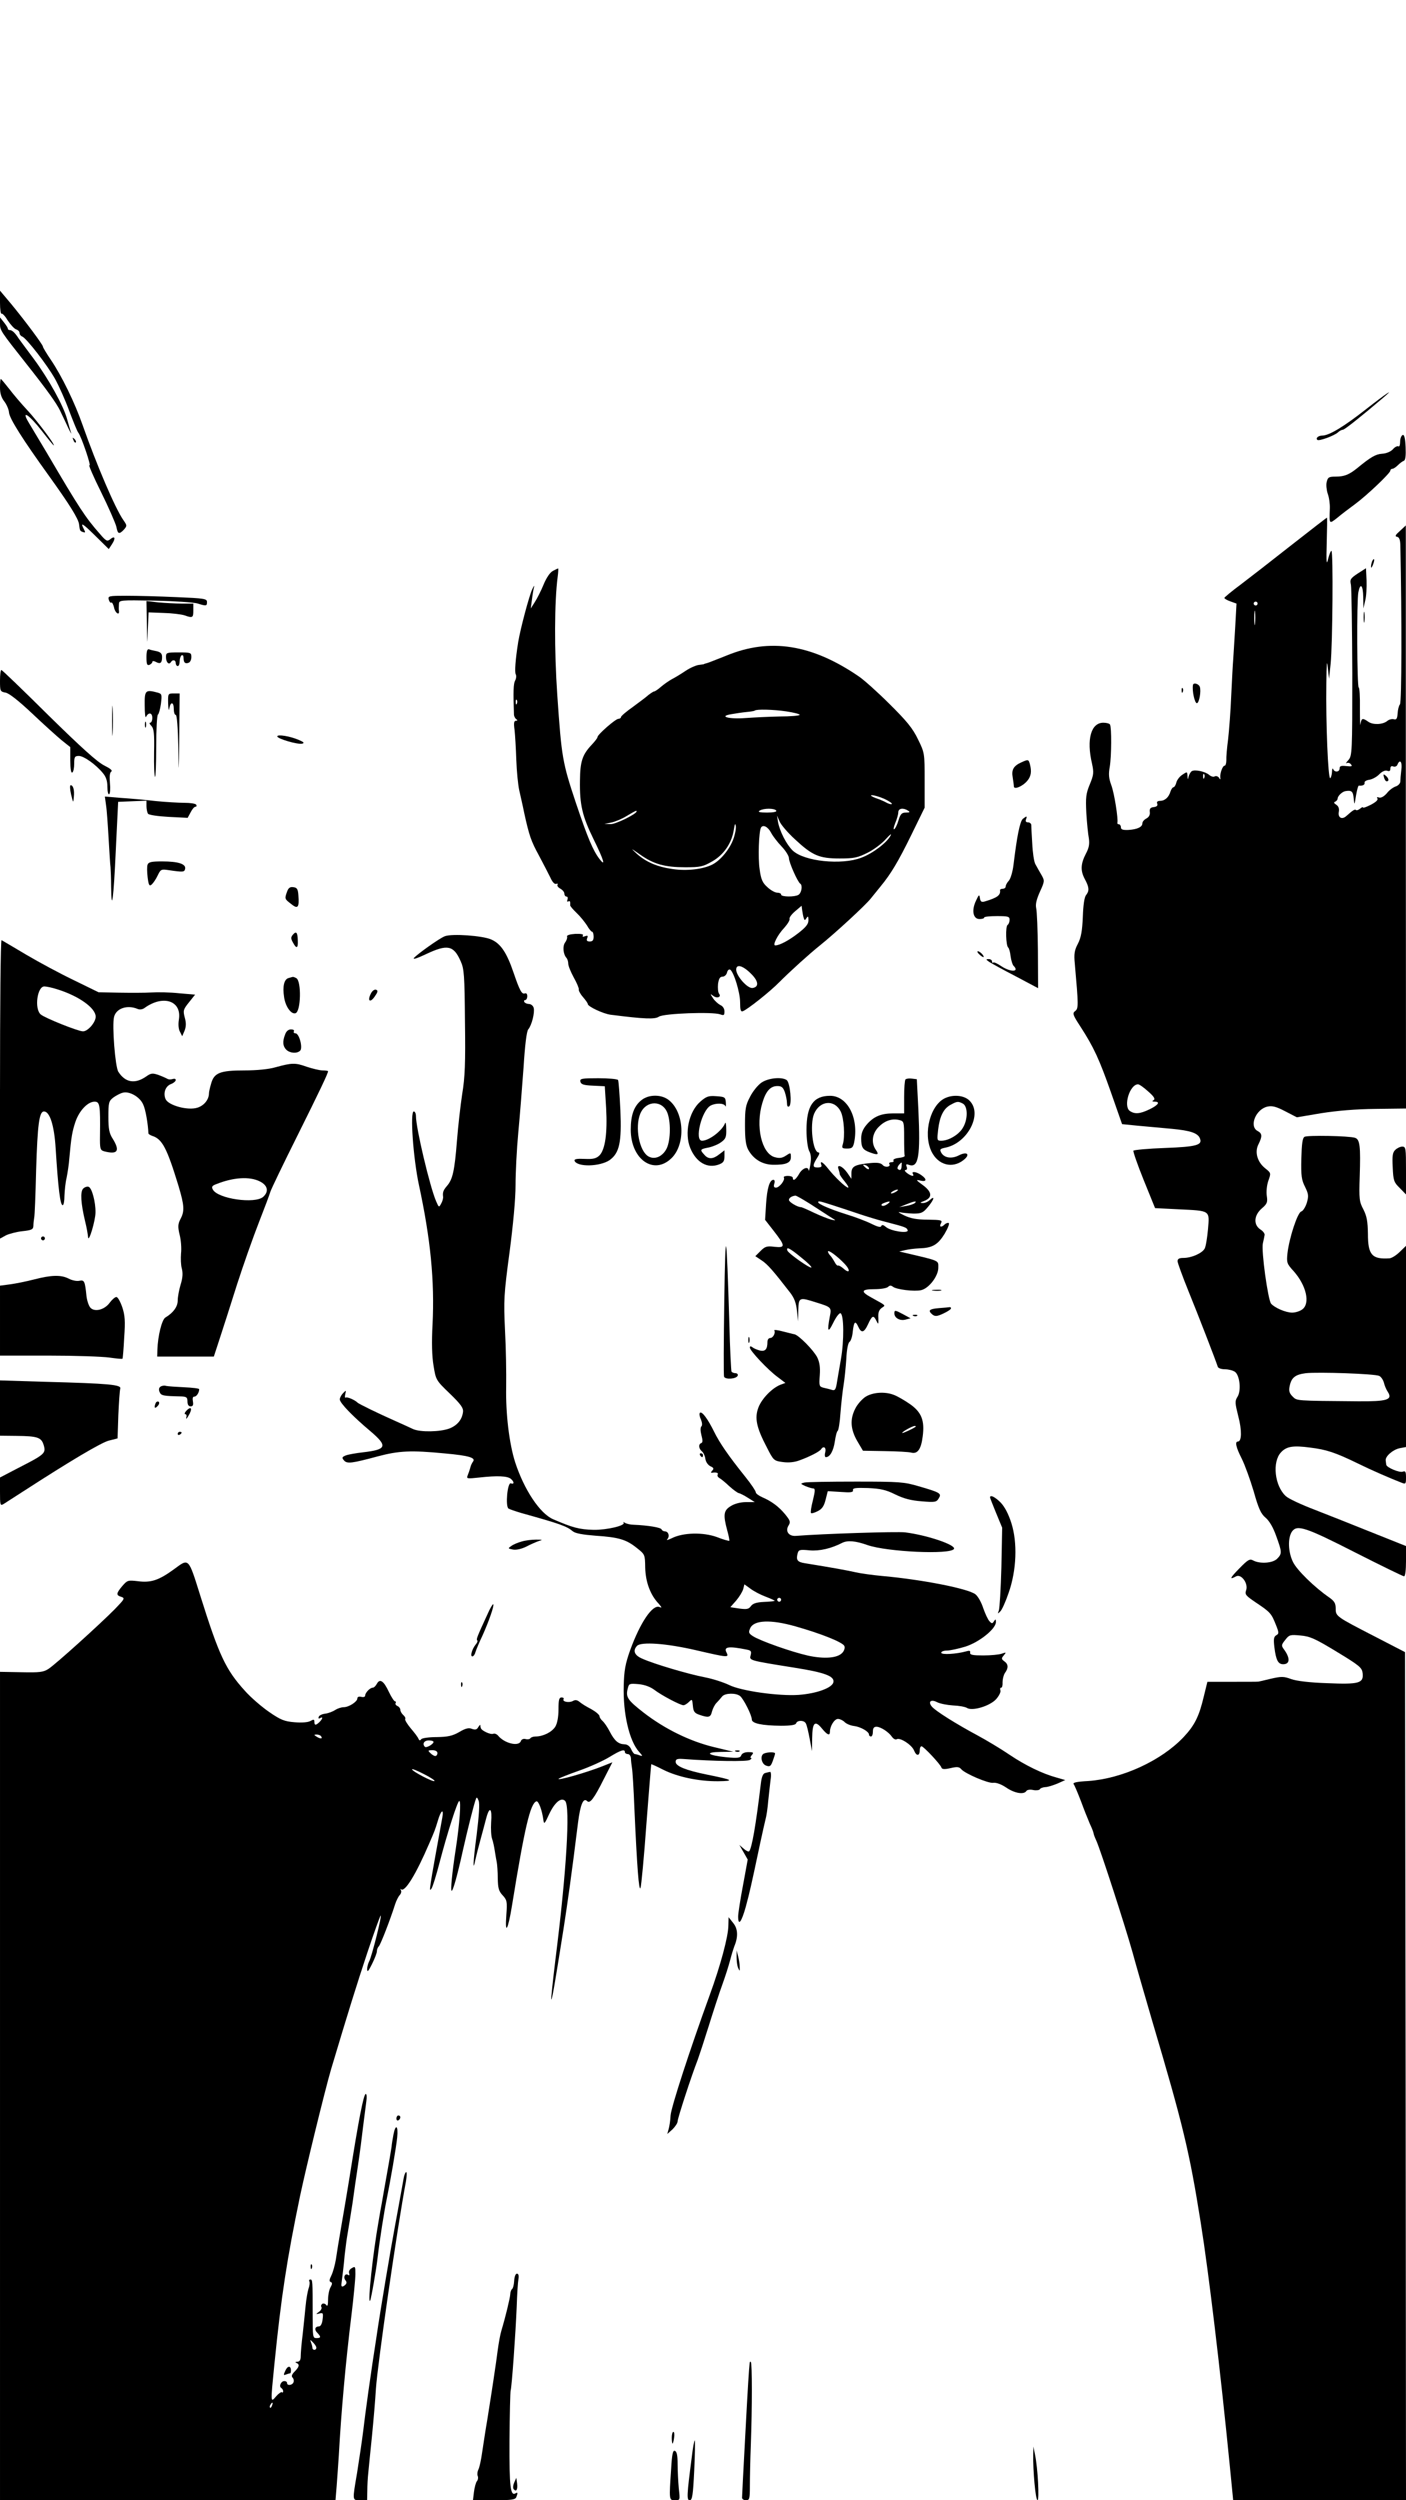 <?xml version="1.0" standalone="no"?>
<!DOCTYPE svg PUBLIC "-//W3C//DTD SVG 20010904//EN"
 "http://www.w3.org/TR/2001/REC-SVG-20010904/DTD/svg10.dtd">
<svg version="1.0" xmlns="http://www.w3.org/2000/svg"
 width="720pt" height="1280pt" viewBox="0 0 720 1280"
 preserveAspectRatio="xMidYMid meet">
<g transform="translate(0,1280) scale(0.1,-0.1)"
fill="#000000" stroke="none">
<path d="M0 11250 c0 -34 4 -59 8 -56 4 3 19 -13 32 -35 14 -21 33 -42 42 -45
10 -3 18 -11 18 -19 0 -7 6 -15 14 -18 22 -9 129 -147 168 -217 20 -36 53
-110 73 -165 21 -55 41 -105 46 -110 16 -20 69 -178 57 -167 -7 6 19 -56 59
-136 40 -81 75 -162 79 -179 7 -38 14 -40 39 -14 16 19 16 21 -3 48 -42 60
-136 280 -209 487 -40 115 -108 254 -164 336 -21 31 -39 61 -39 65 0 10 -92
133 -162 218 l-58 69 0 -62z"/>
<path d="M0 11142 c0 -33 4 -39 133 -202 107 -135 156 -204 174 -241 11 -24
31 -64 42 -89 12 -25 19 -36 15 -25 -4 11 -13 42 -20 68 -19 71 -97 210 -172
311 -37 49 -71 96 -77 104 -17 27 -33 42 -44 42 -6 0 -11 3 -11 8 0 4 -9 18
-20 32 l-20 25 0 -33z"/>
<path d="M0 10816 c0 -30 7 -52 22 -71 12 -16 23 -41 24 -56 2 -31 69 -137
206 -327 104 -145 150 -218 153 -247 4 -32 4 -33 20 -39 13 -4 13 -2 5 14 -21
40 -8 32 58 -33 l69 -68 17 26 c20 31 14 44 -10 24 -15 -12 -21 -9 -51 26 -76
86 -106 132 -274 418 -35 59 -76 127 -91 152 -43 71 0 44 67 -42 31 -40 58
-73 60 -73 10 0 -88 130 -135 180 -28 30 -70 79 -92 108 -22 28 -42 52 -44 52
-2 0 -4 -20 -4 -44z"/>
<path d="M6994 10704 c-112 -88 -188 -134 -223 -134 -20 0 -35 -13 -25 -22 7
-8 86 21 105 38 8 8 20 14 26 14 8 0 88 63 203 161 71 60 20 26 -86 -57z"/>
<path d="M7183 10573 c-7 -3 -13 -18 -13 -34 0 -17 -4 -28 -9 -24 -6 3 -19 -4
-29 -16 -12 -12 -34 -21 -55 -22 -32 -2 -58 -17 -126 -73 -42 -34 -67 -44
-110 -44 -36 0 -41 -3 -47 -27 -4 -14 -1 -41 5 -60 7 -18 12 -53 11 -76 -3
-82 -4 -81 38 -48 20 17 61 48 91 70 61 45 181 159 181 172 0 5 5 9 10 9 6 0
18 8 29 19 10 10 24 20 30 22 8 3 11 26 9 70 -2 47 -7 65 -15 62z"/>
<path d="M376 10547 c3 -10 9 -15 12 -12 3 3 0 11 -7 18 -10 9 -11 8 -5 -6z"/>
<path d="M6614 10010 c-99 -78 -216 -169 -261 -203 -46 -34 -83 -65 -83 -68 0
-4 14 -12 31 -18 l31 -11 -7 -127 c-4 -70 -9 -143 -10 -162 -2 -20 -6 -101
-10 -181 -3 -80 -11 -181 -16 -225 -6 -44 -10 -92 -9 -107 0 -16 -4 -28 -9
-28 -10 0 -24 -38 -22 -60 2 -12 0 -13 -7 -1 -6 7 -15 10 -22 6 -6 -4 -19 0
-28 8 -20 17 -73 29 -89 19 -6 -4 -13 -16 -16 -27 -4 -18 -5 -18 -6 3 -1 22
-2 22 -26 6 -14 -9 -28 -27 -31 -40 -3 -13 -10 -24 -14 -24 -5 0 -12 -10 -16
-22 -9 -30 -29 -48 -53 -48 -13 0 -19 -5 -15 -14 4 -10 -2 -16 -18 -18 -17 -2
-22 -8 -20 -25 2 -14 -4 -26 -17 -33 -12 -6 -21 -17 -21 -25 0 -19 -26 -31
-72 -34 -28 -1 -38 2 -38 14 0 8 -5 15 -10 15 -6 0 -9 3 -8 8 5 20 -16 152
-31 192 -13 35 -15 56 -8 95 9 54 10 202 1 216 -3 5 -18 9 -34 9 -63 0 -87
-85 -58 -209 10 -46 9 -57 -11 -106 -20 -48 -22 -67 -18 -148 3 -50 9 -109 13
-129 4 -28 1 -48 -15 -78 -27 -52 -29 -87 -6 -130 23 -43 24 -60 7 -82 -9 -10
-15 -52 -17 -112 -3 -72 -9 -106 -25 -137 -18 -34 -21 -53 -16 -103 19 -214
19 -229 2 -242 -15 -11 -13 -19 27 -80 69 -107 96 -166 157 -339 l56 -160 80
-8 c43 -4 122 -11 175 -16 96 -9 134 -22 144 -50 13 -33 -18 -42 -179 -48 -86
-3 -159 -10 -162 -14 -2 -5 21 -72 53 -151 l58 -143 120 -6 c165 -8 159 -4
151 -102 -4 -44 -11 -88 -17 -99 -13 -24 -67 -48 -109 -48 -22 0 -30 -5 -30
-17 1 -10 26 -79 56 -153 51 -125 141 -358 150 -387 2 -7 18 -13 37 -13 18 0
41 -6 51 -13 25 -18 33 -97 13 -128 -14 -22 -13 -31 4 -99 19 -72 18 -130 -2
-130 -16 0 -10 -29 20 -88 16 -32 43 -107 61 -167 25 -89 37 -115 61 -135 19
-16 39 -50 54 -93 30 -82 31 -91 5 -117 -23 -23 -88 -27 -122 -9 -18 10 -27 5
-71 -40 -49 -50 -54 -61 -17 -41 27 14 64 -38 51 -72 -7 -21 -2 -27 53 -64 72
-48 77 -55 100 -113 16 -40 16 -45 1 -53 -12 -8 -14 -19 -9 -61 8 -66 19 -87
45 -87 35 0 37 31 4 76 -14 19 -14 23 7 49 20 26 25 27 78 22 48 -4 75 -16
185 -83 119 -72 130 -82 133 -111 5 -50 -18 -57 -182 -50 -89 3 -157 11 -184
21 -38 14 -50 14 -103 2 -33 -8 -62 -15 -64 -15 -3 -1 -63 -1 -134 -1 l-128 0
-18 -73 c-24 -103 -47 -149 -102 -208 -114 -122 -316 -215 -491 -227 -58 -3
-80 -8 -74 -16 5 -6 21 -45 37 -86 15 -41 36 -94 46 -117 11 -23 19 -45 19
-48 0 -4 6 -21 14 -38 22 -48 151 -447 187 -577 17 -63 62 -218 99 -345 159
-536 191 -670 249 -1035 41 -256 101 -761 148 -1237 l18 -183 442 0 443 0 -2
2171 -3 2171 -151 78 c-202 104 -204 105 -204 145 0 27 -7 38 -32 56 -76 52
-168 142 -187 183 -25 51 -27 123 -5 155 26 37 69 23 328 -109 130 -66 241
-120 246 -120 6 0 10 33 10 78 l0 77 -173 69 c-94 38 -228 91 -295 117 -68 26
-135 57 -148 70 -57 53 -70 175 -24 224 28 30 61 36 150 24 82 -10 128 -25
243 -81 71 -35 168 -77 225 -99 20 -8 22 -6 22 27 0 29 -3 35 -16 30 -17 -7
-83 21 -85 35 -1 5 -2 15 -3 22 -3 21 37 56 72 63 l32 6 0 515 0 515 -32 -31
c-17 -17 -41 -32 -52 -33 -90 -6 -111 17 -111 125 -1 65 -6 91 -23 125 -21 39
-23 53 -19 170 5 153 1 189 -24 197 -31 10 -244 14 -259 5 -10 -6 -14 -35 -16
-112 -2 -87 1 -109 19 -144 18 -37 19 -47 9 -82 -7 -22 -20 -42 -28 -44 -19
-4 -62 -135 -71 -214 -5 -48 -3 -54 31 -91 66 -74 87 -167 44 -197 -12 -9 -35
-16 -51 -16 -33 0 -90 25 -108 46 -16 20 -51 272 -42 309 4 17 8 36 9 43 1 7
-9 20 -22 28 -36 24 -33 72 7 107 28 24 31 32 26 65 -3 21 0 54 8 77 14 39 14
40 -15 63 -41 32 -56 83 -36 123 21 42 20 56 -4 69 -45 24 -9 112 51 125 24 5
44 0 90 -24 l60 -31 125 21 c83 13 177 21 279 22 l155 2 -1 1492 0 1493 -30
-28 c-24 -21 -27 -28 -15 -30 11 -2 16 -15 17 -40 8 -381 7 -807 -2 -818 -6
-7 -11 -28 -12 -47 -2 -27 -6 -33 -20 -29 -9 2 -24 -1 -33 -9 -23 -19 -73 -21
-97 -4 -30 21 -35 19 -40 -12 -2 -16 -3 20 -3 80 1 59 -2 107 -6 107 -9 0 -11
445 -2 488 10 51 24 37 25 -25 l1 -58 9 40 c6 22 8 68 7 103 l-3 63 -42 -27
c-38 -25 -41 -31 -35 -58 3 -17 6 -221 7 -452 0 -408 -1 -423 -20 -445 -11
-12 -15 -19 -9 -16 7 4 17 1 22 -6 9 -10 4 -12 -23 -9 -27 3 -35 1 -35 -12 0
-19 -26 -22 -33 -3 -3 6 -6 0 -6 -15 -1 -15 -5 -29 -9 -32 -11 -6 -23 284 -20
484 1 102 3 127 7 85 l7 -60 8 77 c10 97 14 578 4 578 -4 0 -11 -19 -17 -42
-8 -35 -10 -18 -7 85 2 70 3 127 1 127 -1 0 -83 -63 -181 -140z m-174 -300 c0
-5 -4 -10 -10 -10 -5 0 -10 5 -10 10 0 6 5 10 10 10 6 0 10 -4 10 -10z m-13
-102 c-2 -18 -4 -6 -4 27 0 33 2 48 4 33 2 -15 2 -42 0 -60z m749 -750 c-3
-24 -5 -51 -5 -60 -1 -9 -11 -20 -23 -24 -13 -4 -34 -19 -46 -35 -15 -17 -30
-25 -40 -22 -10 4 -13 2 -8 -5 4 -7 -9 -19 -34 -32 -22 -11 -40 -18 -40 -14 0
4 -7 1 -15 -6 -9 -7 -18 -10 -21 -7 -6 6 -16 -1 -50 -31 -22 -20 -44 -8 -38
22 3 17 -2 29 -13 36 -13 8 -14 13 -5 16 6 3 12 10 12 16 0 13 24 36 41 38 31
5 38 -2 41 -37 4 -37 4 -37 12 14 5 29 11 52 15 51 19 -2 31 4 29 15 -2 6 9
13 24 15 14 2 38 14 51 28 15 15 31 22 41 18 11 -4 16 -1 16 11 0 11 5 15 15
11 9 -3 18 1 21 9 13 32 26 14 20 -27z m-1009 -40 c-3 -8 -6 -5 -6 6 -1 11 2
17 5 13 3 -3 4 -12 1 -19z m-288 -1605 c30 -26 38 -39 29 -45 -10 -5 -8 -8 5
-8 30 0 19 -17 -26 -39 -50 -24 -76 -26 -102 -8 -33 25 0 134 42 136 6 1 30
-16 52 -36z m1184 -1457 c9 -4 20 -20 24 -35 3 -14 12 -35 20 -47 26 -40 -4
-49 -151 -48 -326 3 -314 2 -337 25 -16 16 -20 28 -15 52 9 45 29 60 83 67 64
7 354 -3 376 -14z"/>
<path d="M7087 8821 c3 -12 9 -21 14 -21 14 0 11 16 -5 29 -12 10 -13 8 -9 -8z"/>
<path d="M7026 9925 c-3 -9 -6 -22 -5 -28 0 -7 5 -1 10 12 5 13 8 26 5 28 -2
2 -6 -3 -10 -12z"/>
<path d="M2831 9877 c-14 -7 -33 -35 -47 -69 -13 -32 -34 -73 -45 -90 l-21
-33 6 45 c3 25 8 55 11 65 3 11 -2 5 -10 -13 -16 -35 -60 -201 -71 -267 -15
-94 -19 -156 -13 -167 4 -7 3 -21 -3 -32 -9 -16 -10 -57 -6 -176 1 -8 6 -18
12 -22 7 -5 7 -8 -2 -8 -10 0 -12 -12 -7 -47 3 -27 7 -96 9 -154 2 -58 9 -128
15 -155 6 -27 18 -78 25 -114 26 -118 35 -145 76 -220 22 -41 48 -92 58 -112
10 -23 22 -36 30 -33 7 3 10 1 7 -5 -3 -5 4 -14 15 -20 11 -6 20 -17 20 -25 0
-8 5 -15 11 -15 6 0 8 -7 5 -16 -3 -8 -2 -12 4 -9 9 5 11 0 10 -20 -1 -3 14
-21 33 -39 19 -18 42 -47 53 -64 10 -18 22 -32 26 -32 4 0 8 -11 8 -25 0 -18
-5 -25 -20 -25 -14 0 -18 5 -13 17 5 13 2 15 -11 10 -11 -4 -15 -3 -11 4 5 6
-9 9 -39 8 -29 -2 -45 -7 -42 -14 2 -6 -2 -19 -10 -30 -14 -18 -10 -61 7 -79
5 -6 9 -19 9 -30 0 -11 13 -42 28 -70 16 -28 27 -55 26 -61 -2 -5 7 -23 21
-39 14 -16 25 -32 25 -36 0 -13 79 -50 117 -55 174 -22 226 -24 247 -10 25 17
275 26 314 12 19 -7 22 -5 22 15 0 14 -8 27 -22 33 -11 6 -28 21 -37 35 -15
23 -15 24 1 12 20 -16 44 -6 30 11 -5 7 -7 29 -5 50 4 27 10 37 23 37 10 0 20
9 23 21 3 12 10 18 16 15 19 -12 51 -117 51 -167 0 -39 3 -50 14 -46 24 9 139
100 186 148 59 59 154 145 209 189 75 60 235 207 261 241 14 17 37 46 51 63
51 62 89 125 156 262 l68 139 0 140 c0 139 0 141 -34 210 -27 56 -56 92 -146
181 -62 62 -133 125 -157 141 -241 165 -456 198 -677 107 -48 -19 -93 -37
-101 -39 -8 -2 -15 -4 -15 -5 0 -1 -11 -2 -25 -4 -14 -1 -46 -15 -70 -31 -25
-17 -57 -36 -71 -43 -14 -8 -39 -25 -54 -38 -15 -13 -31 -24 -35 -24 -4 0 -16
-8 -28 -17 -11 -10 -48 -38 -81 -62 -34 -24 -61 -47 -61 -52 0 -5 -6 -9 -13
-9 -15 0 -107 -81 -107 -93 0 -5 -13 -22 -30 -40 -48 -51 -59 -85 -60 -183 -2
-124 12 -183 70 -301 52 -106 63 -143 31 -102 -34 44 -61 108 -121 286 -70
210 -74 234 -96 553 -16 231 -15 480 2 608 3 23 4 42 2 42 -1 0 -14 -6 -27
-13z m-184 -679 c-3 -8 -6 -5 -6 6 -1 11 2 17 5 13 3 -3 4 -12 1 -19z m1380
-40 c40 -6 70 -14 68 -18 -2 -4 -48 -8 -102 -8 -54 -1 -132 -5 -174 -8 -87 -7
-143 9 -72 20 22 4 56 9 77 11 21 2 39 5 41 7 8 8 95 6 162 -4z m502 -448 c24
-11 41 -23 38 -26 -3 -3 -13 0 -24 5 -10 6 -36 18 -58 25 -23 9 -31 15 -20 15
11 0 40 -8 64 -19z m-554 -60 c4 -6 -14 -10 -47 -10 -38 0 -49 3 -38 10 20 13
77 13 85 0z m675 0 c12 -8 9 -10 -11 -10 -21 0 -28 -7 -38 -40 -6 -21 -16 -42
-22 -45 -5 -4 -3 10 5 30 9 21 16 46 16 56 0 21 25 25 50 9z m-1390 -4 c0 -13
-107 -66 -133 -65 l-32 1 35 7 c20 4 56 19 80 34 47 28 50 29 50 23z m810
-142 c90 -84 125 -99 230 -99 74 0 92 4 144 30 32 16 74 48 93 70 20 22 30 30
24 18 -18 -36 -91 -92 -150 -114 -101 -39 -294 -19 -352 37 -32 31 -67 100
-75 147 l-5 32 13 -30 c7 -17 42 -58 78 -91z m-315 -1 c-20 -53 -66 -108 -107
-129 -47 -24 -130 -34 -204 -23 -79 11 -136 36 -184 79 -32 30 -31 29 18 -5
69 -49 127 -65 231 -65 77 0 91 3 138 30 60 34 101 95 111 163 5 30 7 35 10
18 2 -13 -4 -44 -13 -68z m193 35 c9 -18 34 -50 55 -72 20 -21 37 -48 37 -59
0 -22 45 -123 58 -131 13 -8 7 -47 -9 -57 -19 -12 -89 -11 -89 1 0 6 -9 10
-20 10 -11 0 -33 12 -50 28 -25 22 -33 39 -40 92 -9 58 -4 193 7 213 10 17 35
5 51 -25z m168 -438 c4 -13 6 -13 14 0 8 12 10 9 10 -11 0 -20 -13 -36 -53
-67 -48 -37 -95 -62 -117 -62 -15 0 11 53 46 90 17 19 30 40 27 46 -2 6 11 24
29 39 l33 28 3 -24 c2 -13 5 -31 8 -39z m-268 -287 c37 -37 39 -66 6 -71 -26
-4 -84 62 -84 94 0 31 35 21 78 -23z"/>
<path d="M557 9730 c3 -11 9 -18 13 -15 4 3 10 -9 14 -25 5 -28 29 -44 25 -17
-1 6 -1 22 0 34 1 21 3 21 184 18 100 -2 198 -9 217 -14 47 -15 50 -14 50 7 0
17 -13 19 -157 25 -87 4 -201 7 -255 7 -91 0 -96 -1 -91 -20z"/>
<path d="M752 9604 c2 -111 2 -113 5 -29 l4 90 77 -3 c42 -1 90 -7 106 -12 43
-15 46 -13 46 25 l0 35 -59 0 c-32 0 -86 3 -120 6 l-61 7 2 -119z"/>
<path d="M6983 9640 c0 -25 2 -35 4 -22 2 12 2 32 0 45 -2 12 -4 2 -4 -23z"/>
<path d="M750 9435 c0 -35 3 -43 15 -39 8 4 15 10 15 15 0 6 8 6 19 0 22 -12
31 -5 31 25 0 18 -7 25 -27 30 -16 3 -34 7 -40 10 -9 2 -13 -10 -13 -41z"/>
<path d="M850 9436 c0 -27 15 -42 25 -26 9 15 25 12 25 -5 0 -8 5 -15 10 -15
6 0 10 11 10 24 0 14 5 28 10 31 6 3 10 -2 10 -13 0 -24 8 -32 26 -25 8 3 14
16 14 29 0 23 -3 24 -65 24 -62 0 -65 -1 -65 -24z"/>
<path d="M0 9315 c0 -53 1 -56 29 -61 19 -4 68 -43 136 -107 59 -56 127 -117
151 -137 l44 -35 0 -68 c0 -43 4 -66 10 -62 6 3 10 24 10 46 0 34 3 39 24 39
25 0 87 -44 123 -88 16 -19 23 -40 23 -70 0 -24 4 -41 9 -38 5 3 7 29 4 57 -3
34 -1 54 7 59 8 5 -6 16 -36 31 -35 17 -118 92 -285 256 -129 128 -238 233
-242 233 -4 0 -7 -25 -7 -55z"/>
<path d="M6109 9293 c-5 -30 9 -93 20 -93 12 0 23 63 15 84 -6 16 -33 23 -35
9z"/>
<path d="M6051 9264 c0 -11 3 -14 6 -6 3 7 2 16 -1 19 -3 4 -6 -2 -5 -13z"/>
<path d="M741 9188 c0 -40 3 -66 7 -58 12 25 32 22 32 -5 0 -14 -5 -25 -11
-25 -6 0 -3 -7 6 -16 13 -14 16 -38 14 -136 -1 -65 1 -122 5 -125 3 -4 6 66 6
154 0 89 4 163 9 165 4 2 11 26 15 54 6 48 5 52 -16 58 -64 17 -68 12 -67 -66z"/>
<path d="M861 9198 c1 -29 4 -41 6 -25 6 36 23 35 23 -3 0 -16 4 -30 10 -30 6
0 11 -66 13 -162 2 -153 3 -150 5 55 l2 217 -30 0 c-30 0 -30 -1 -29 -52z"/>
<path d="M574 9110 c0 -69 1 -97 3 -62 2 34 2 90 0 125 -2 34 -3 6 -3 -63z"/>
<path d="M742 9090 c0 -14 2 -19 5 -12 2 6 2 18 0 25 -3 6 -5 1 -5 -13z"/>
<path d="M1420 9030 c0 -12 105 -43 128 -37 12 3 8 8 -18 19 -44 19 -110 30
-110 18z"/>
<path d="M5230 8897 c-40 -18 -51 -38 -44 -77 3 -19 6 -40 6 -47 2 -17 46 2
69 30 19 23 23 47 13 85 -7 25 -9 25 -44 9z"/>
<path d="M364 8733 c11 -45 11 -46 14 -14 4 36 -3 61 -16 61 -5 0 -4 -21 2
-47z"/>
<path d="M543 8678 c4 -24 9 -99 13 -168 4 -69 8 -136 10 -150 1 -14 3 -58 3
-99 2 -145 13 -59 24 186 l12 248 73 3 72 3 0 -28 c0 -15 4 -33 8 -39 4 -6 50
-13 105 -16 l98 -5 15 28 c8 16 19 29 25 29 6 0 7 5 4 10 -3 6 -31 10 -61 10
-30 0 -96 4 -147 9 -51 6 -130 13 -176 16 l-84 7 6 -44z"/>
<path d="M5238 8608 c-15 -13 -30 -87 -48 -236 -4 -34 -15 -71 -24 -81 -9 -9
-16 -23 -16 -29 0 -7 -7 -12 -15 -12 -8 0 -14 -3 -14 -7 4 -26 -14 -39 -78
-58 -17 -5 -22 -1 -25 17 -3 21 -5 19 -20 -13 -24 -50 -15 -94 18 -94 13 0 24
3 24 8 0 4 29 7 65 7 58 0 65 -2 65 -19 0 -11 -5 -23 -10 -26 -12 -7 -9 -107
3 -116 4 -3 10 -23 12 -44 3 -22 10 -44 15 -49 33 -33 -15 -34 -63 -2 -19 13
-38 22 -41 18 -3 -3 -6 0 -6 6 0 7 -8 12 -17 12 -15 0 -15 -2 2 -14 11 -7 72
-41 136 -74 l115 -61 -1 192 c-1 106 -5 204 -9 219 -4 19 2 44 19 82 25 55 25
57 8 87 -10 17 -24 42 -31 55 -7 12 -14 60 -16 106 -3 46 -5 89 -5 96 -1 6 -8
12 -17 12 -10 0 -14 6 -10 15 7 18 4 19 -16 3z"/>
<path d="M756 8374 c-4 -9 -3 -39 0 -65 5 -41 9 -47 20 -38 8 7 22 27 31 46
15 32 19 34 52 29 81 -12 85 -11 89 6 5 25 -35 38 -118 38 -53 0 -69 -3 -74
-16z"/>
<path d="M1470 8235 c-13 -36 -13 -37 21 -63 34 -28 42 -18 37 44 -2 32 -7 40
-25 42 -17 3 -26 -3 -33 -23z"/>
<path d="M1500 8015 c-11 -13 -11 -20 0 -40 18 -34 27 -31 25 10 -1 42 -8 50
-25 30z"/>
<path d="M2278 8007 c-27 -10 -139 -90 -158 -111 -8 -10 17 -2 61 19 110 52
142 46 178 -36 18 -39 20 -72 22 -309 3 -210 0 -287 -14 -370 -9 -58 -21 -166
-27 -240 -12 -154 -22 -197 -50 -230 -20 -23 -24 -34 -21 -57 1 -7 -3 -23 -10
-35 -11 -21 -12 -20 -26 13 -31 71 -103 374 -103 435 0 13 -5 24 -11 24 -20 0
-3 -239 26 -375 60 -278 81 -492 70 -716 -5 -91 -3 -162 5 -210 12 -73 12 -75
83 -143 57 -55 71 -75 68 -95 -5 -39 -29 -68 -69 -84 -48 -18 -149 -20 -187
-3 -16 8 -57 26 -90 41 -86 38 -189 88 -195 95 -13 13 -52 30 -59 25 -5 -3 -6
5 -3 17 5 22 5 22 -11 6 -9 -9 -17 -24 -17 -32 0 -18 64 -85 158 -164 89 -76
82 -93 -38 -107 -36 -4 -76 -11 -89 -16 -20 -8 -21 -12 -10 -25 16 -19 39 -16
173 20 109 29 170 32 346 15 121 -11 158 -22 142 -42 -5 -7 -12 -21 -14 -32
-3 -11 -9 -28 -13 -38 -7 -18 -4 -18 61 -11 90 10 142 8 160 -7 18 -15 18 -30
0 -23 -17 7 -29 -117 -12 -129 6 -4 36 -14 66 -23 197 -55 232 -67 264 -94 12
-10 51 -17 115 -22 119 -8 157 -19 211 -62 43 -34 43 -34 44 -102 2 -73 26
-139 69 -184 17 -20 18 -23 4 -17 -36 14 -99 -81 -150 -221 -25 -70 -31 -105
-33 -182 -4 -144 29 -284 79 -339 19 -21 19 -23 4 -18 -10 4 -22 7 -26 7 -4 0
-13 11 -19 25 -7 16 -20 25 -34 25 -32 1 -51 18 -76 66 -11 22 -28 46 -36 53
-9 8 -16 19 -16 25 0 7 -19 23 -42 36 -24 12 -51 29 -60 37 -12 10 -22 12 -34
5 -19 -11 -56 -4 -48 9 3 5 -2 9 -10 9 -13 0 -16 -12 -16 -61 0 -38 -6 -71
-16 -88 -17 -28 -62 -51 -102 -51 -11 0 -23 -4 -26 -9 -3 -5 -14 -7 -25 -4
-11 3 -21 -2 -24 -11 -11 -29 -84 -11 -116 28 -7 8 -18 13 -25 10 -7 -3 -23 1
-37 8 -24 12 -29 18 -29 36 0 4 -5 -1 -11 -10 -7 -13 -15 -15 -32 -9 -16 7
-33 3 -65 -16 -35 -20 -58 -25 -115 -26 -40 0 -76 -5 -80 -11 -6 -8 -10 -7
-14 2 -2 7 -20 31 -39 53 -19 23 -32 44 -29 49 3 4 -2 13 -10 20 -8 7 -15 19
-15 27 0 7 -7 16 -15 19 -8 4 -12 10 -9 15 3 5 1 9 -3 9 -5 0 -19 22 -32 49
-26 56 -46 69 -61 41 -6 -11 -15 -20 -21 -20 -14 0 -39 -26 -39 -40 0 -7 -8
-10 -20 -7 -12 3 -20 0 -20 -8 0 -17 -44 -45 -70 -45 -11 0 -31 -6 -43 -14
-12 -8 -35 -17 -51 -19 -17 -2 -32 -9 -34 -17 -3 -7 0 -10 7 -6 16 10 14 -3
-3 -20 -19 -18 -26 -18 -26 1 0 13 -4 14 -21 4 -13 -7 -46 -9 -81 -6 -51 4
-71 12 -129 52 -38 26 -95 75 -125 109 -98 108 -132 180 -228 486 -62 198 -58
193 -134 137 -78 -57 -119 -71 -186 -62 -51 6 -54 5 -80 -25 -32 -38 -32 -47
-5 -55 20 -7 17 -11 -32 -62 -78 -79 -306 -285 -341 -307 -26 -17 -46 -19
-139 -17 l-109 2 0 -2120 0 -2121 859 0 859 0 6 73 c3 39 8 110 11 157 12 219
35 477 65 720 11 91 20 184 20 208 0 39 -1 41 -19 30 -11 -6 -17 -18 -13 -26
3 -10 1 -13 -6 -8 -15 9 -26 -12 -13 -28 8 -10 7 -17 -4 -26 -14 -11 -19 -7
-16 12 4 33 12 93 16 143 4 33 10 83 15 110 5 28 16 97 25 155 8 58 21 148 29
200 8 52 19 138 25 190 7 52 14 112 17 133 3 20 2 37 -3 37 -11 0 -37 -135
-82 -420 -11 -69 -30 -181 -42 -250 -12 -69 -25 -148 -29 -177 -5 -29 -15 -66
-23 -82 -11 -22 -12 -31 -3 -34 8 -3 8 -10 -1 -26 -7 -11 -13 -40 -13 -63 0
-29 -3 -38 -9 -29 -5 7 -14 10 -20 7 -6 -4 -9 -12 -5 -17 3 -6 -2 -17 -12 -24
-18 -13 -18 -14 2 -9 18 5 20 2 16 -30 -2 -21 -10 -36 -18 -36 -21 0 -26 -17
-9 -33 20 -21 19 -27 -5 -27 -18 0 -19 7 -19 118 0 177 0 182 -12 182 -5 0 -8
-4 -5 -9 3 -5 2 -22 -4 -37 -5 -16 -12 -56 -15 -89 -3 -33 -10 -98 -15 -145
-6 -47 -10 -97 -10 -112 0 -20 -5 -28 -17 -29 -11 0 -13 -3 -5 -6 17 -7 15
-20 -9 -44 -14 -14 -18 -24 -11 -31 6 -6 8 -17 5 -24 -6 -16 -33 -19 -33 -4 0
6 -6 10 -14 10 -17 0 -29 -27 -16 -35 6 -4 10 -11 10 -17 0 -6 -3 -9 -6 -5 -3
3 -17 -6 -30 -21 -29 -34 -29 -37 -9 163 35 350 65 542 131 860 34 161 130
551 159 650 92 308 131 432 185 595 34 102 65 188 69 193 10 10 -46 -214 -59
-235 -5 -10 -10 -28 -10 -40 1 -17 7 -9 25 27 14 28 25 57 25 65 0 9 4 20 10
26 9 9 58 135 83 214 6 19 17 41 24 48 7 8 10 19 6 25 -3 7 -3 9 1 5 19 -17
76 76 143 232 28 64 32 75 44 115 16 57 33 70 24 20 -69 -380 -70 -385 -55
-363 6 9 24 67 40 129 41 157 93 319 102 319 10 0 2 -115 -18 -245 -19 -124
-28 -215 -21 -215 7 0 29 78 57 205 23 103 57 239 67 265 4 11 7 9 14 -9 6
-15 2 -75 -10 -174 -19 -142 -21 -200 -6 -125 4 18 15 62 25 98 10 36 23 86
30 112 17 64 31 51 25 -22 -2 -33 0 -71 5 -84 5 -14 11 -42 14 -63 3 -21 8
-47 10 -58 2 -11 5 -47 5 -81 1 -50 5 -66 25 -87 22 -24 24 -32 19 -99 -8
-108 8 -82 29 47 65 402 94 523 125 533 11 3 29 -45 36 -98 3 -21 7 -16 29 32
28 60 62 89 82 68 27 -27 7 -365 -50 -814 -13 -109 -23 -200 -21 -202 4 -4 17
72 62 356 22 141 43 290 75 549 12 93 27 130 47 110 14 -14 35 13 85 113 l44
86 -50 -20 c-83 -33 -238 -77 -225 -64 3 3 50 22 104 41 55 19 125 51 156 70
59 36 79 42 79 25 0 -5 7 -10 15 -10 9 0 15 -10 16 -22 0 -13 3 -34 5 -48 3
-14 9 -110 13 -215 13 -293 23 -422 31 -400 4 11 18 157 30 325 13 168 24 306
25 308 1 1 28 -11 61 -28 74 -37 182 -60 282 -59 87 1 76 7 -58 34 -108 22
-160 43 -160 65 0 14 7 17 38 15 157 -12 329 -14 342 -5 8 5 11 10 6 10 -5 0
-3 7 4 15 11 13 8 15 -18 15 -18 0 -32 -6 -36 -16 -5 -14 -17 -16 -79 -10 -95
10 -111 26 -26 27 l64 1 -100 24 c-124 30 -253 94 -360 177 -82 64 -92 79 -80
124 6 24 9 25 55 21 32 -3 61 -14 82 -30 37 -28 132 -78 148 -78 6 0 19 8 28
17 16 16 17 15 20 -19 3 -31 8 -38 34 -47 46 -16 57 -14 64 17 4 15 14 35 23
44 9 9 22 24 29 33 15 18 71 19 92 2 18 -15 60 -98 60 -120 0 -20 51 -31 149
-32 51 0 76 4 78 13 6 16 40 16 49 0 5 -7 13 -42 20 -78 l12 -65 1 67 c1 80
14 93 50 49 28 -34 41 -39 41 -16 0 28 23 65 41 65 10 0 25 -7 34 -16 9 -9 30
-18 47 -20 35 -4 78 -29 78 -44 0 -6 5 -10 10 -10 6 0 10 11 10 25 0 17 5 25
18 25 21 0 62 -26 80 -52 7 -10 18 -16 24 -12 17 10 77 -28 89 -58 12 -30 29
-29 29 3 0 10 4 19 9 19 10 0 96 -91 102 -109 3 -9 15 -10 46 -3 34 8 45 7 55
-5 19 -23 141 -75 165 -70 13 2 40 -7 65 -24 44 -30 91 -38 104 -18 3 6 19 9
35 5 15 -3 31 -1 34 4 3 6 16 10 28 11 12 0 40 9 62 18 l40 18 -45 13 c-71 19
-161 63 -241 117 -41 28 -114 72 -164 99 -110 59 -215 125 -233 147 -21 25 -5
39 26 23 15 -8 52 -15 82 -17 30 -1 63 -7 72 -13 28 -17 117 10 149 45 15 17
25 37 22 45 -3 8 -1 14 4 14 5 0 8 12 7 28 0 15 5 36 12 47 19 26 18 45 -3 60
-15 11 -16 15 -3 30 14 17 13 17 -10 9 -14 -5 -56 -9 -95 -9 -54 0 -69 3 -67
14 2 10 -3 12 -20 7 -50 -14 -128 -19 -128 -7 0 6 13 11 29 11 16 0 58 9 94
20 71 22 157 91 157 126 0 16 -2 16 -10 4 -8 -13 -11 -13 -23 0 -8 8 -22 39
-32 67 -9 29 -27 61 -40 71 -37 29 -272 75 -470 93 -55 5 -120 14 -145 20 -39
9 -115 23 -258 46 -38 6 -46 16 -38 48 5 21 10 23 61 18 51 -5 113 10 167 38
27 14 69 11 130 -11 101 -35 424 -50 443 -20 13 20 -137 71 -250 85 -40 5
-421 -7 -559 -18 -37 -3 -56 24 -38 53 11 18 9 25 -17 57 -32 39 -69 67 -118
88 -18 8 -33 19 -33 26 0 6 -24 42 -53 78 -85 106 -131 172 -160 231 -33 67
-63 107 -73 97 -4 -4 -2 -19 5 -33 7 -17 8 -31 3 -36 -6 -6 -6 -23 0 -46 7
-26 7 -37 -1 -40 -15 -5 -14 -27 3 -42 8 -6 16 -23 18 -38 2 -15 12 -31 25
-38 18 -8 20 -13 10 -23 -7 -7 -7 -12 -2 -11 21 4 36 0 30 -9 -3 -6 1 -13 9
-18 8 -4 31 -23 51 -42 20 -18 42 -34 48 -35 7 -1 28 -12 47 -24 l35 -22 -45
0 c-27 0 -58 -8 -77 -20 -37 -22 -41 -43 -19 -125 8 -27 12 -52 11 -53 -2 -2
-31 6 -64 19 -72 26 -174 23 -231 -6 -19 -9 -30 -12 -23 -5 14 15 6 40 -12 40
-7 0 -15 5 -17 10 -3 10 -70 21 -143 24 -16 0 -37 5 -45 10 -8 5 -11 5 -7 1
13 -15 -85 -38 -153 -37 -75 2 -107 11 -207 54 -68 29 -149 151 -195 292 -30
94 -49 248 -46 386 1 69 -1 199 -6 290 -7 154 -6 181 23 397 19 144 31 275 31
346 0 62 6 183 14 268 8 85 20 235 27 334 7 114 16 186 24 195 18 21 34 86 28
110 -3 11 -14 20 -24 20 -10 0 -21 5 -24 10 -3 6 -1 10 4 10 6 0 11 9 11 20 0
12 -5 17 -13 14 -15 -5 -26 15 -57 106 -35 103 -66 149 -114 170 -44 20 -201
31 -238 17z m1645 -3382 c26 -10 46 -19 44 -21 -1 -1 -26 -4 -55 -5 -39 -2
-57 -8 -67 -22 -11 -15 -20 -17 -59 -12 l-46 7 30 34 c16 19 32 45 36 59 l6
24 32 -23 c17 -13 52 -31 79 -41z m77 -15 c0 -5 -4 -10 -10 -10 -5 0 -10 5
-10 10 0 6 5 10 10 10 6 0 10 -4 10 -10z m73 -136 c131 -37 244 -82 251 -101
4 -9 -1 -24 -10 -34 -25 -28 -93 -33 -176 -15 -85 19 -246 76 -283 100 -21 14
-23 19 -13 41 19 41 104 45 231 9z m-510 -122 c164 -38 171 -39 158 -13 -17
31 9 35 107 15 18 -4 21 -9 16 -28 -7 -27 -11 -26 226 -64 152 -24 203 -43
198 -73 -4 -29 -84 -59 -178 -66 -102 -7 -295 20 -357 51 -27 13 -82 31 -123
39 -84 16 -260 68 -320 95 -41 17 -51 41 -28 66 21 22 150 13 301 -22z m-1918
-442 c8 -13 -5 -13 -25 0 -13 8 -13 10 2 10 9 0 20 -4 23 -10z m575 -28 c0
-11 -37 -32 -44 -25 -15 15 -4 33 19 33 14 0 25 -3 25 -8z m20 -57 c0 -8 -5
-15 -11 -15 -6 0 -17 7 -25 15 -14 13 -13 15 10 15 16 0 26 -6 26 -15z m-15
-143 c-6 -7 -115 50 -115 60 0 4 27 -7 60 -24 34 -17 58 -33 55 -36z m-605
-2901 c0 -6 -4 -11 -10 -11 -5 0 -10 4 -10 9 0 5 -3 18 -7 28 -6 17 -6 17 10
1 9 -9 17 -21 17 -27z m-227 -296 c-3 -9 -8 -14 -10 -11 -3 3 -2 9 2 15 9 16
15 13 8 -4z"/>
<path d="M0 7225 l0 -766 31 17 c17 8 55 18 85 21 46 5 54 9 55 27 0 12 2 30
4 41 3 11 7 121 10 245 7 233 16 300 40 300 30 0 53 -72 60 -190 13 -203 23
-290 36 -290 5 0 9 21 9 48 1 26 5 67 11 92 5 25 12 70 14 100 10 111 15 138
31 186 19 57 63 104 98 104 27 0 30 -15 28 -172 -1 -70 1 -76 21 -82 69 -18
83 1 45 63 -19 29 -23 51 -23 114 0 72 2 80 25 98 14 10 36 22 49 25 33 9 87
-21 104 -60 12 -24 25 -99 27 -148 0 -4 9 -9 19 -13 52 -16 76 -63 135 -256
30 -101 32 -129 10 -170 -13 -26 -14 -39 -4 -81 7 -27 10 -70 7 -95 -2 -25 -1
-60 4 -77 6 -23 5 -47 -6 -82 -8 -27 -15 -64 -15 -82 0 -32 -23 -63 -63 -87
-18 -10 -39 -95 -41 -165 l-1 -35 145 0 145 0 31 95 c17 52 57 176 88 275 32
99 82 241 111 315 29 74 56 146 60 160 4 13 65 140 136 282 115 231 159 323
159 334 0 2 -13 4 -28 4 -15 0 -52 9 -82 19 -59 21 -75 20 -160 -3 -33 -10
-96 -16 -158 -16 -125 0 -156 -12 -171 -68 -6 -20 -11 -42 -11 -49 0 -33 -26
-64 -60 -74 -48 -15 -144 11 -161 42 -15 30 -3 68 26 79 14 5 25 15 25 21 0 6
-7 8 -16 5 -9 -3 -21 -3 -27 1 -7 4 -27 13 -46 20 -30 10 -38 9 -61 -7 -58
-41 -108 -33 -144 23 -16 24 -33 238 -22 281 11 44 68 63 120 41 11 -5 25 -3
35 4 96 70 193 38 177 -59 -4 -25 -2 -49 6 -63 l11 -22 12 28 c8 21 9 40 1 68
-9 35 -8 41 22 78 l31 39 -82 7 c-45 5 -109 6 -142 4 -33 -2 -107 -2 -165 -1
l-105 2 -125 61 c-69 33 -179 92 -245 131 -66 39 -123 73 -127 75 -5 2 -8
-340 -8 -762z m291 511 c111 -34 199 -96 199 -141 0 -29 -40 -75 -65 -75 -25
0 -197 69 -217 87 -33 30 -17 143 19 143 10 0 39 -6 64 -14z m1039 -984 c41
-20 48 -52 18 -79 -42 -38 -233 -10 -258 37 -8 14 -4 20 18 28 88 35 170 40
222 14z"/>
<path d="M5014 7915 c8 -8 18 -15 22 -15 3 0 1 7 -6 15 -7 8 -17 15 -22 15 -5
0 -3 -7 6 -15z"/>
<path d="M1478 7793 c-23 -6 -32 -42 -23 -99 7 -48 37 -89 59 -81 27 11 30
162 4 179 -7 4 -15 7 -18 7 -3 -1 -13 -3 -22 -6z"/>
<path d="M1900 7715 c-20 -38 -6 -52 18 -18 17 24 19 32 8 36 -8 3 -19 -5 -26
-18z"/>
<path d="M1460 7504 c-14 -36 -12 -60 6 -78 18 -18 55 -21 71 -5 15 15 -5 89
-24 89 -8 0 -11 5 -8 10 3 6 -3 10 -15 10 -13 0 -24 -9 -30 -26z"/>
<path d="M2972 7263 c3 -14 15 -19 64 -21 l61 -3 7 -112 c7 -128 -5 -212 -34
-242 -17 -16 -32 -20 -76 -18 -39 2 -54 -1 -52 -9 12 -34 131 -31 180 3 50 36
62 91 55 255 -4 80 -9 149 -12 155 -4 5 -49 9 -101 9 -86 0 -95 -2 -92 -17z"/>
<path d="M3900 7258 c-19 -13 -45 -45 -59 -73 -23 -43 -26 -62 -26 -145 0 -71
4 -103 17 -127 27 -48 72 -75 126 -76 68 -1 92 10 92 39 0 24 -1 24 -25 8 -20
-13 -33 -15 -58 -8 -67 19 -99 158 -63 278 18 60 41 86 77 86 21 0 29 -6 38
-31 6 -18 11 -43 11 -56 0 -15 4 -22 11 -17 16 9 5 124 -13 135 -26 17 -94 10
-128 -13z"/>
<path d="M4637 7274 c-4 -4 -7 -45 -7 -91 l0 -83 -55 0 c-64 0 -102 -16 -139
-60 -18 -22 -26 -43 -26 -68 0 -46 8 -58 43 -71 42 -16 50 -13 33 11 -26 36
-20 85 13 118 32 33 69 45 106 36 24 -6 25 -9 25 -91 0 -47 1 -88 3 -92 1 -5
-13 -9 -31 -11 -18 -2 -30 -8 -27 -13 4 -5 -1 -9 -10 -9 -9 0 -14 -4 -11 -9
10 -15 -22 -20 -34 -5 -9 10 -27 13 -59 10 -84 -8 -101 -16 -101 -54 l0 -27
-22 32 c-24 34 -55 46 -44 17 3 -9 6 -19 6 -24 0 -5 12 -22 26 -39 14 -17 22
-31 17 -31 -12 0 -70 56 -103 98 -26 33 -43 43 -34 18 4 -9 -3 -13 -20 -13
-26 0 -26 11 2 55 8 12 10 22 4 22 -30 0 -46 143 -23 198 29 68 104 75 136 12
17 -33 23 -129 11 -168 -6 -19 -4 -22 22 -22 25 0 30 5 36 31 25 125 -34 239
-123 239 -86 0 -121 -51 -121 -175 0 -47 6 -90 13 -106 10 -17 12 -39 7 -70
-4 -24 -8 -38 -9 -31 -2 23 -32 12 -49 -18 -17 -30 -32 -39 -32 -20 0 6 -12
10 -26 10 -14 0 -23 -4 -20 -8 8 -13 -23 -52 -40 -52 -11 0 -13 6 -9 20 4 11
2 20 -4 20 -20 0 -33 -44 -38 -124 l-5 -81 46 -59 c58 -75 59 -85 2 -79 -38 5
-48 2 -71 -21 l-27 -27 33 -22 c30 -20 58 -52 144 -163 22 -28 32 -54 36 -94
l6 -55 1 58 c2 66 5 67 92 39 78 -24 79 -25 69 -74 -14 -76 -9 -85 18 -30 14
29 31 51 37 49 18 -6 19 -143 2 -237 -8 -47 -18 -102 -21 -123 -5 -30 -10 -37
-23 -33 -9 3 -29 8 -43 11 -24 6 -25 9 -21 64 3 42 -1 67 -13 92 -19 37 -93
112 -116 118 -8 1 -35 9 -61 15 -26 7 -45 9 -43 5 8 -12 -6 -39 -21 -39 -8 0
-14 -9 -14 -19 0 -39 -11 -51 -39 -45 -14 4 -32 11 -38 17 -9 6 -13 6 -13 -2
0 -16 95 -117 144 -152 l38 -29 -25 -9 c-43 -17 -95 -70 -113 -116 -21 -55
-10 -104 43 -205 34 -67 36 -69 82 -75 30 -4 60 -1 86 9 52 19 103 45 110 57
13 19 27 8 21 -16 -4 -14 -2 -25 3 -25 21 0 39 32 46 80 4 27 10 52 15 55 4 3
11 44 14 92 4 49 11 113 16 143 5 30 11 90 14 134 2 47 9 81 16 86 7 4 15 28
17 54 6 51 13 57 28 24 16 -35 30 -31 50 12 21 46 28 49 43 18 10 -21 11 -19
10 14 -2 27 3 42 17 52 21 15 27 9 -54 54 -55 30 -51 42 16 42 33 0 64 5 71
12 8 8 15 8 24 1 18 -15 111 -26 145 -18 40 9 89 73 88 116 0 37 10 33 -170
75 l-30 7 30 7 c17 4 48 8 71 9 69 2 96 18 131 74 17 29 27 54 21 56 -5 2 -15
-2 -21 -8 -17 -17 -29 -13 -18 7 8 15 2 17 -68 18 -56 0 -88 6 -121 22 -25 12
-35 19 -22 16 13 -3 44 -6 70 -7 40 0 49 4 74 34 31 37 38 61 10 36 -10 -10
-27 -17 -38 -16 -14 0 -13 3 7 10 45 17 43 46 -4 81 -37 27 -39 30 -14 24 33
-8 35 7 5 28 -25 18 -53 21 -43 6 9 -15 -8 -12 -31 5 -10 8 -14 15 -7 15 7 0
10 7 6 17 -5 12 -2 15 10 10 51 -19 61 41 50 283 l-8 155 -25 3 c-14 2 -29 0
-33 -4z m-20 -444 c-1 -20 -8 -25 -20 -14 -3 3 0 12 6 20 16 17 16 17 14 -6z
m-167 -12 c0 -6 -6 -5 -15 2 -8 7 -15 14 -15 16 0 2 7 1 15 -2 8 -4 15 -11 15
-16z m140 -118 c-8 -5 -19 -10 -25 -10 -5 0 -3 5 5 10 8 5 20 10 25 10 6 0 3
-5 -5 -10z m-442 -63 c37 -24 83 -54 102 -66 34 -21 34 -21 7 -15 -16 4 -56
20 -88 35 -33 16 -63 29 -67 29 -18 0 -62 26 -62 37 0 10 14 20 33 22 4 1 38
-19 75 -42z m119 -8 c38 -12 97 -32 133 -44 36 -12 94 -30 130 -39 108 -28
113 -30 118 -44 6 -19 -87 -5 -112 17 -13 11 -20 12 -23 4 -3 -8 -19 -4 -51
12 -26 13 -84 35 -130 49 -80 25 -142 52 -142 61 0 8 5 7 77 -16z m278 7 c-11
-8 -24 -12 -29 -8 -5 3 -1 9 10 13 31 12 39 10 19 -5z m140 5 c-6 -5 -26 -12
-45 -15 l-35 -6 35 14 c42 17 58 20 45 7z m-583 -278 c32 -25 56 -49 53 -52
-7 -6 -118 72 -123 87 -7 22 13 12 70 -35z m222 -32 c33 -34 28 -55 -5 -25
-12 10 -24 17 -28 15 -3 -2 -11 6 -17 18 -7 13 -17 28 -23 34 -6 6 -11 15 -11
20 0 11 48 -24 84 -62z"/>
<path d="M3285 7168 c-38 -30 -55 -76 -55 -151 0 -153 119 -236 210 -145 72
72 64 234 -15 296 -37 30 -103 30 -140 0z m134 -69 c18 -53 14 -149 -9 -186
-22 -36 -58 -50 -88 -34 -48 25 -72 150 -43 220 30 70 116 70 140 0z"/>
<path d="M3586 7160 c-59 -52 -82 -162 -51 -238 31 -74 88 -106 148 -83 21 8
27 17 27 41 l0 31 -26 -20 c-33 -26 -56 -27 -77 -3 -24 26 -22 29 20 37 21 4
50 16 65 27 24 17 28 26 27 66 0 26 -3 40 -6 32 -14 -38 -82 -90 -118 -90 -40
0 -2 155 44 180 27 14 68 13 75 -2 3 -7 4 1 3 17 -2 28 -5 30 -49 33 -40 3
-51 -1 -82 -28z"/>
<path d="M4844 7180 c-79 -32 -119 -181 -74 -275 34 -70 107 -89 164 -44 37
29 19 46 -24 24 -37 -19 -75 -13 -90 14 -9 17 -6 20 23 26 113 24 190 173 122
240 -25 26 -78 33 -121 15z m87 -30 c26 -15 26 -82 -1 -125 -21 -35 -73 -65
-110 -65 -22 0 -22 3 -16 56 8 69 28 109 64 128 33 18 38 19 63 6z"/>
<path d="M7145 6913 c-14 -13 -16 -31 -13 -90 3 -67 6 -76 36 -105 l32 -33 0
123 c0 114 -1 122 -19 122 -11 0 -27 -8 -36 -17z"/>
<path d="M426 6715 c-16 -16 -12 -76 10 -168 8 -32 14 -68 15 -80 2 -35 38 84
38 126 1 52 -18 125 -35 131 -7 3 -20 -1 -28 -9z"/>
<path d="M3709 6140 c-3 -206 -4 -381 -1 -388 6 -16 64 -12 70 6 2 6 -3 12
-12 12 -8 0 -17 4 -20 8 -2 4 -8 115 -11 247 -15 492 -20 517 -26 115z"/>
<path d="M210 6460 c0 -5 5 -10 10 -10 6 0 10 5 10 10 0 6 -4 10 -10 10 -5 0
-10 -4 -10 -10z"/>
<path d="M175 6250 c-38 -10 -94 -21 -122 -25 l-53 -7 0 -179 0 -179 248 0
c136 0 276 -5 312 -10 35 -5 66 -8 67 -6 2 1 6 50 9 108 6 85 4 114 -10 156
-10 29 -23 52 -30 52 -7 0 -22 -13 -34 -29 -26 -36 -75 -49 -98 -27 -9 9 -18
36 -21 59 -8 80 -11 85 -37 80 -13 -3 -37 2 -54 11 -39 20 -88 19 -177 -4z"/>
<path d="M4778 6193 c12 -2 30 -2 40 0 9 3 -1 5 -23 4 -22 0 -30 -2 -17 -4z"/>
<path d="M4808 6103 c-50 -4 -58 -12 -33 -33 13 -10 23 -10 55 5 22 10 40 22
40 27 0 4 -3 7 -7 6 -5 -1 -29 -3 -55 -5z"/>
<path d="M4580 6076 c0 -23 28 -39 56 -32 l27 7 -37 20 c-43 23 -46 23 -46 5z"/>
<path d="M4678 6063 c7 -3 16 -2 19 1 4 3 -2 6 -13 5 -11 0 -14 -3 -6 -6z"/>
<path d="M3832 5940 c0 -14 2 -19 5 -12 2 6 2 18 0 25 -3 6 -5 1 -5 -13z"/>
<path d="M0 5591 l0 -141 83 -1 c111 -1 129 -8 141 -48 12 -41 5 -47 -130
-116 l-94 -49 0 -73 c0 -68 1 -73 18 -63 9 6 53 34 98 63 252 163 403 252 442
262 l44 11 4 120 c3 65 7 126 10 135 6 20 -53 26 -388 35 l-228 7 0 -142z"/>
<path d="M822 5701 c-8 -5 -10 -15 -5 -27 8 -19 17 -21 111 -23 27 -1 32 -5
32 -26 0 -16 6 -25 16 -25 12 0 15 7 12 25 -3 16 -1 25 7 25 12 0 25 21 25 38
0 4 -35 8 -78 10 -42 2 -84 5 -92 7 -8 3 -21 1 -28 -4z"/>
<path d="M4432 5649 c-18 -12 -42 -39 -52 -60 -28 -54 -25 -105 9 -165 l30
-51 112 -2 c62 -1 124 -4 137 -8 31 -7 49 18 57 83 11 82 -6 125 -67 167 -29
20 -66 41 -81 46 -46 18 -109 13 -145 -10z m257 -153 c-10 -9 -69 -36 -69 -32
0 7 52 35 64 36 5 0 7 -2 5 -4z"/>
<path d="M796 5614 c-9 -23 -2 -28 13 -10 7 8 8 17 3 20 -6 3 -13 -1 -16 -10z"/>
<path d="M952 5575 c-7 -8 -8 -15 -3 -15 6 0 8 -8 5 -17 -3 -10 2 -7 10 7 24
39 16 56 -12 25z"/>
<path d="M910 5459 c0 -5 5 -7 10 -4 6 3 10 8 10 11 0 2 -4 4 -10 4 -5 0 -10
-5 -10 -11z"/>
<path d="M3585 5350 c3 -5 8 -10 11 -10 2 0 4 5 4 10 0 6 -5 10 -11 10 -5 0
-7 -4 -4 -10z"/>
<path d="M4119 5210 c-21 -5 -21 -6 5 -18 15 -6 33 -12 40 -12 11 0 11 -11 -1
-60 -9 -34 -13 -63 -10 -66 3 -3 18 1 35 10 22 11 32 26 40 59 l11 43 66 -4
c52 -4 65 -2 63 9 -2 11 13 13 77 11 64 -3 92 -9 140 -33 43 -21 81 -31 135
-35 69 -6 76 -4 87 15 16 25 9 30 -102 62 -74 22 -98 24 -322 24 -133 0 -252
-2 -264 -5z"/>
<path d="M5070 5134 c0 -3 14 -39 31 -80 l31 -75 -4 -202 c-3 -111 -9 -211
-13 -222 -7 -18 -6 -18 7 -5 9 8 28 51 43 95 41 116 46 258 14 358 -15 47 -34
83 -55 105 -29 29 -54 41 -54 26z"/>
<path d="M2671 4908 c-19 -5 -43 -15 -53 -23 -18 -12 -17 -13 9 -18 17 -3 43
3 68 15 22 12 51 24 65 29 21 6 19 7 -15 7 -22 0 -55 -4 -74 -10z"/>
<path d="M2495 4533 c-52 -113 -57 -125 -51 -131 3 -3 0 -12 -8 -21 -18 -22
-30 -61 -17 -61 5 0 13 10 16 23 4 12 19 49 35 82 33 73 62 156 56 162 -2 3
-17 -21 -31 -54z"/>
<path d="M2361 4174 c0 -11 3 -14 6 -6 3 7 2 16 -1 19 -3 4 -6 -2 -5 -13z"/>
<path d="M3768 3833 c7 -3 16 -2 19 1 4 3 -2 6 -13 5 -11 0 -14 -3 -6 -6z"/>
<path d="M3913 3823 c-22 -8 -15 -53 10 -62 19 -7 24 -4 34 23 6 17 12 34 12
39 1 8 -37 8 -56 0z"/>
<path d="M3918 3723 c-11 -3 -18 -20 -22 -56 -25 -209 -46 -331 -60 -345 -3
-3 -16 3 -28 14 l-22 19 22 -38 21 -37 -24 -131 c-14 -73 -25 -145 -25 -160 0
-52 17 -30 39 49 20 74 29 114 73 322 11 52 24 109 28 125 5 17 11 59 14 95 4
36 9 84 12 108 4 23 2 41 -2 41 -5 -1 -16 -3 -26 -6z"/>
<path d="M3730 2944 c0 -57 -41 -208 -95 -356 -105 -289 -198 -576 -201 -618
-1 -25 -6 -56 -10 -70 l-7 -25 27 24 c14 14 26 32 26 41 0 15 70 231 103 315
8 22 34 101 57 175 23 74 54 169 69 210 15 41 33 98 40 125 7 28 17 59 21 70
21 50 19 91 -6 121 l-23 29 -1 -41z"/>
<path d="M3772 2780 c0 -19 3 -44 8 -55 8 -18 9 -18 8 5 0 14 -4 39 -8 55 l-8
30 0 -35z"/>
<path d="M2030 1954 c0 -8 5 -12 10 -9 6 3 10 10 10 16 0 5 -4 9 -10 9 -5 0
-10 -7 -10 -16z"/>
<path d="M2015 1873 c-4 -21 -9 -50 -10 -65 -2 -15 -13 -78 -24 -140 -11 -62
-23 -129 -26 -148 -4 -19 -11 -60 -16 -90 -30 -170 -57 -422 -44 -409 5 6 32
159 40 231 8 71 33 232 45 288 18 88 49 266 54 318 6 60 -8 71 -19 15z"/>
<path d="M2067 1648 c-18 -102 -28 -154 -46 -253 -21 -112 -74 -428 -91 -545
-32 -205 -60 -407 -70 -495 -7 -55 -21 -150 -31 -212 -25 -148 -26 -143 16
-143 l35 0 1 48 c0 26 2 67 5 92 2 25 11 110 19 190 8 80 17 188 20 240 9 131
108 818 154 1063 4 26 5 47 1 47 -4 0 -10 -15 -13 -32z"/>
<path d="M1591 1194 c0 -11 3 -14 6 -6 3 7 2 16 -1 19 -3 4 -6 -2 -5 -13z"/>
<path d="M2633 1123 c-1 -20 -6 -39 -11 -42 -4 -3 -9 -15 -9 -26 -1 -20 -25
-119 -45 -185 -6 -19 -14 -64 -19 -100 -9 -71 -30 -210 -54 -360 -9 -52 -20
-126 -26 -165 -5 -38 -14 -78 -19 -87 -5 -10 -7 -24 -4 -33 4 -8 2 -21 -4 -28
-5 -6 -12 -31 -15 -55 l-5 -42 108 0 c89 0 109 3 114 16 8 21 8 26 -3 20 -27
-17 -33 28 -32 268 1 135 4 252 6 258 6 18 25 287 31 428 2 63 6 127 9 143 3
17 0 27 -8 27 -7 0 -13 -16 -14 -37z"/>
<path d="M3839 704 c-4 -37 -9 -116 -23 -379 -9 -165 -16 -306 -16 -312 0 -7
9 -13 20 -13 18 0 20 7 20 73 0 39 2 135 5 212 7 190 7 416 0 423 -3 3 -5 1
-6 -4z"/>
<path d="M1461 663 c-10 -22 -10 -25 4 -19 9 3 19 6 21 6 2 0 4 6 4 14 0 26
-17 26 -29 -1z"/>
<path d="M3440 320 c0 -16 2 -30 4 -30 2 0 6 14 8 30 3 17 1 30 -4 30 -4 0 -8
-13 -8 -30z"/>
<path d="M3542 217 c-25 -192 -26 -217 -10 -217 13 0 17 26 23 151 4 83 5 152
3 155 -3 2 -10 -38 -16 -89z"/>
<path d="M5291 235 c-2 -80 12 -235 22 -235 10 0 2 163 -13 235 l-8 40 -1 -40z"/>
<path d="M3437 162 c-11 -161 -11 -162 19 -162 27 0 27 0 20 61 -3 34 -6 90
-6 124 0 44 -4 64 -14 68 -10 4 -15 -16 -19 -91z"/>
<path d="M2633 90 c-6 -14 -7 -29 -2 -34 13 -15 21 -1 17 31 l-4 28 -11 -25z"/>
</g>
</svg>

